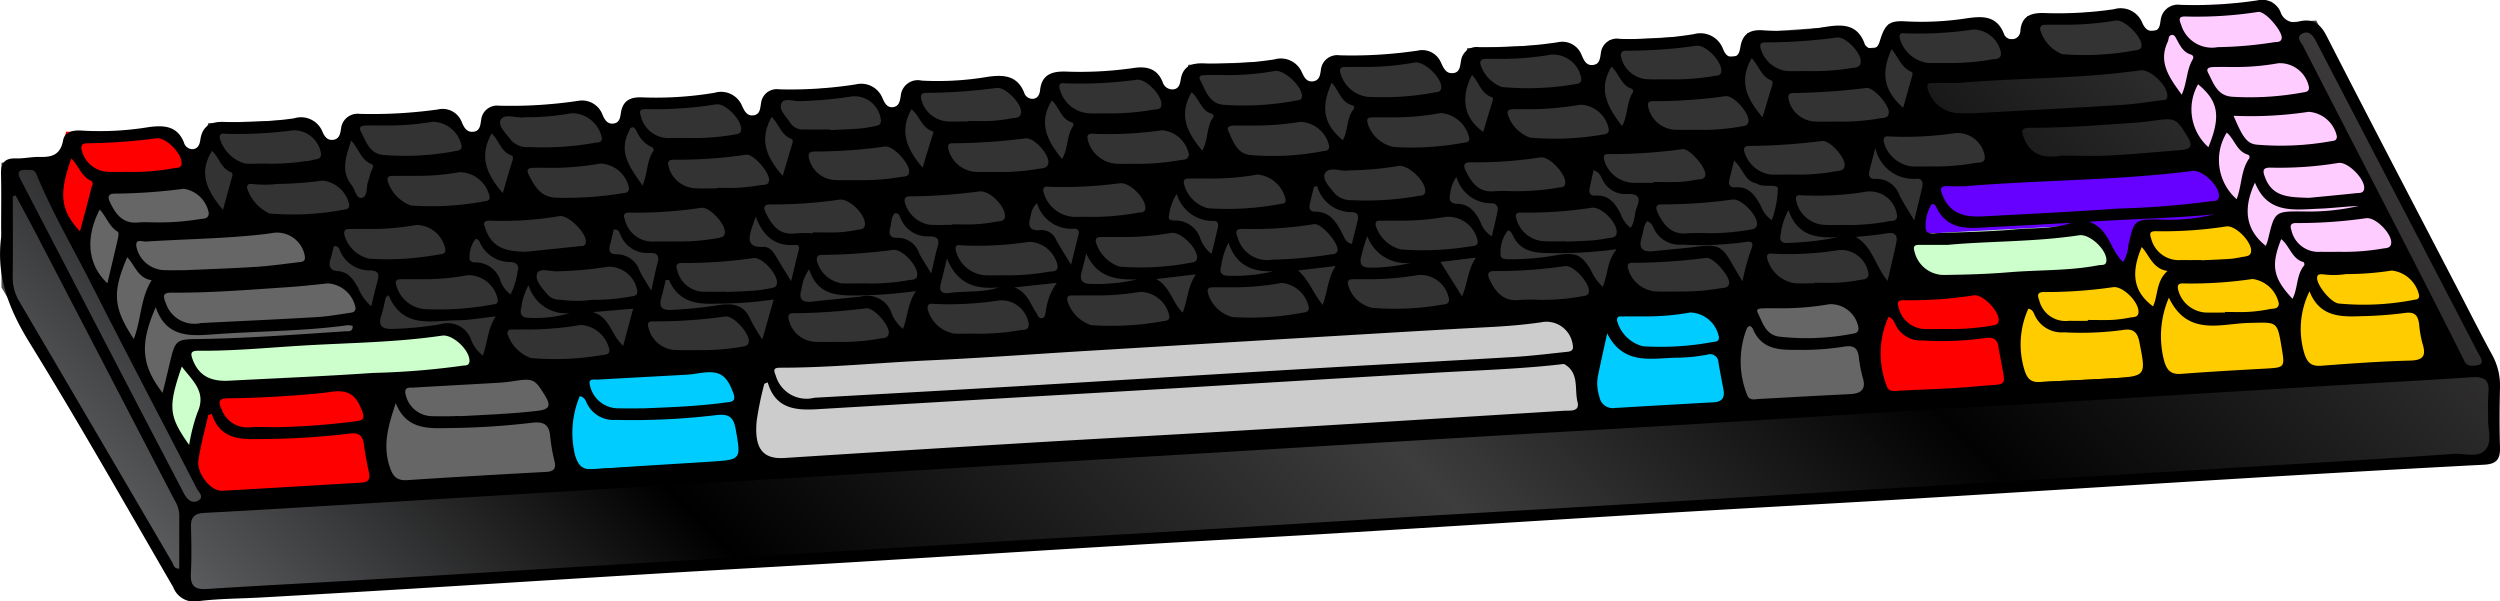 <svg xmlns="http://www.w3.org/2000/svg" xmlns:xlink="http://www.w3.org/1999/xlink" viewBox="0 0 247 59.427"><defs><style>.a{fill:url(#a);}.b{fill:#ccc;}.c{fill:#666;}.d{fill:#fcf;}.e{fill:#333;}.f{fill:#0cf;}.g{fill:#60f;}.h{fill:#cfc;}.i{fill:red;}.j{fill:#fc0;}</style><linearGradient id="a" x1="190.255" y1="-36.562" x2="56.56" y2="97.134" gradientUnits="userSpaceOnUse"><stop offset="0" stop-color="#3d3b3c"/><stop offset="0.285" stop-color="#020202"/><stop offset="0.497" stop-color="#3d3d3d"/><stop offset="0.782"/><stop offset="1" stop-color="#5d5e60"/></linearGradient></defs><title>home_escritorio_teclado</title><polyline class="a" points="18.167 58.741 0.147 28.398 0.147 16.075 228.847 2.03 246.072 36.083 246.072 45.093"/><path class="b" d="M75.805,193.771l1.272-5.115s77.481-4.339,77.978-4.339a5.538,5.538,0,0,1,1.491.431l1.723,3.18,1.325,5.979-82.914,5.052" transform="translate(-2 -153.368)"/><polyline class="c" points="7.716 24.091 9.568 18.331 19.303 17.657 22.076 22.352 28.933 22.104 31.641 26.973 34.133 27.183 35.852 30.84 36.337 33.085 17.803 33.797 16.032 40.05"/><polygon class="d" points="226.462 30.949 213.079 6.071 214.139 0.705 224.474 0.108 237.923 25.682 227.787 26.278 226.462 30.949"/><polyline class="c" points="37.323 42.284 38.718 37.525 53.014 36.582 55.135 40.05 56.626 46.617 38.374 47.743"/><polyline class="c" points="171.122 34.579 172.434 29.408 182.471 29.11 184.469 32.736 186.148 38.799 172.061 39.644"/><polygon class="e" points="71.367 35.884 57.19 36.543 55.931 41.416 53.115 36.58 47.715 36.679 45.098 32.108 36.758 32.766 34.034 26.973 31.641 26.973 28.933 22.104 22.623 22.501 18.946 17.135 20.585 12.166 30.498 11.794 33.157 16.266 34.333 11.603 44.171 11.106 47.086 15.943 48.378 10.775 58.216 10.079 60.734 15.148 62.059 10.079 72.03 9.351 74.448 13.823 75.806 9.152 85.611 8.456 88.129 12.895 89.719 8.456 99.193 7.661 102.174 12.299 103.632 7.661 113.371 6.866 116.021 11.437 117.412 6.402 127.085 6.005 129.735 10.51 131.325 6.005 140.997 5.077 143.912 9.914 144.956 4.763 154.844 4.365 157.593 9.086 159.018 3.968 168.508 3.52 171.539 8.191 172.632 3.272 182.173 2.576 185.253 7.545 186.604 2.378 196.384 2.03 198.868 6.402 200.309 1.583 210.396 1.036 212.632 5.607 212.185 6.253 189.477 7.396 188.086 12.365 194.396 12.067 197.179 15.943 196.979 17.248 190.471 17.682 189.195 23.141 187.688 23.446 186.703 28.476 185.154 33.98 182.471 29.11 172.434 29.69 171.39 34.178 168.409 29.69 158.769 30.385 157.328 36.365 154.198 30.949 119.002 32.969 85.412 34.957 75.806 35.619 74.216 41.151 71.367 35.884"/><path class="f" d="M160.272,193.907l-1.466-4.124,1.739-6.186s8.944-.248,9.54-.323,2.907,3.95,2.907,3.95l1.068,5.963" transform="translate(-2 -153.368)"/><path class="f" d="M58.759,199.787l-1.259-4.604,1.491-5.267s8.58-.166,9.772-.265,4.604-.398,4.604-.398l2.352,4.008.961,5.698" transform="translate(-2 -153.368)"/><path class="g" d="M191.195,176.267l1.424-5.532s18.683-.166,26.931-1.424l2.65,3.909.296,1.719-9.307.467-.994,5.399-3.279-5.234S197.821,176.963,191.195,176.267Z" transform="translate(-2 -153.368)"/><polyline class="h" points="18.946 45.325 20.718 37.839 34.531 37.507 36.725 41.416 37.049 43.219 38.771 37.342 47.715 37.011 45.198 32.307 17.803 33.797 17.24 34.725 15.948 40.422"/><polygon class="h" points="186.604 28.838 188.135 23.197 206.769 22.203 209.054 25.781 208.854 27.357 199.971 28.227 198.867 33.093 196.235 27.918 186.604 28.838"/><path class="i" d="M7.182,172.441l1.342-6.062s8.845.099,9.64-.298,2.783,3.528,2.783,3.528v1.242l-9.888.894L9.716,177.46" transform="translate(-2 -153.368)"/><path class="i" d="M188.148,192.168l-1.458-4.671,1.458-5.267s9.076-.464,9.772-.629,2.783,3.776,2.783,3.776l.928,6.095" transform="translate(-2 -153.368)"/><path class="i" d="M20.631,198.462l1.921-6.857s12.919-.398,13.648-.563,2.65,4.008,2.65,4.008l1.358,6.029-17.822,1.06" transform="translate(-2 -153.368)"/><path class="j" d="M200.636,186.139l1.391-4.737,9.938-.762,1.226-5.234,9.905-.497,2.418,3.876.364,1.259,2.021,3.379v1.027l.861-.696.795-3.942.497-.331s8.646-.298,9.143-.398,2.65,3.809,2.65,3.809l1.557,6.161L201.63,191.207Z" transform="translate(-2 -153.368)"/><path d="M2.12,175.982c0-1.792.048-3.585-.017-5.375-.04-1.106.324-1.624,1.481-1.588.781.024,1.569-.168,2.35-.146,1.221.035,2.044-.224,2.303-1.652.163-.901,1.136-1.018,1.943-.945a29.73,29.73,0,0,0,6.525-.352c1.483-.192,2.808-.138,3.47,1.528a.872.872,0,0,0,.891.651c.545-.062.672-.528.734-.959.2-1.377,1.089-1.766,2.334-1.731a38.353,38.353,0,0,0,6.928-.356,2.283,2.283,0,0,1,2.803,1.338c.184.436.479.88,1.077.785.613-.097.676-.64.752-1.099a1.648,1.648,0,0,1,1.862-1.462,47.128,47.128,0,0,0,7.71-.436,2.014,2.014,0,0,1,2.353,1.242c.2.468.443,1.007,1.103.965.726-.046.731-.693.817-1.17a1.575,1.575,0,0,1,1.756-1.41,45.035,45.035,0,0,0,7.837-.48,2.153,2.153,0,0,1,2.41,1.409c.197.432.443.896,1.045.838.647-.063.688-.628.759-1.076.19-1.215.967-1.555,2.059-1.514a35.191,35.191,0,0,0,7.181-.45,2.251,2.251,0,0,1,2.723,1.272c.209.449.448,1.029,1.11.957.703-.077.679-.713.773-1.207a1.561,1.561,0,0,1,1.783-1.366,41.807,41.807,0,0,0,7.573-.487,2.266,2.266,0,0,1,2.661,1.406c.19.427.444.925,1.04.84.605-.086.669-.656.745-1.109a1.69,1.69,0,0,1,2.068-1.511,29.601,29.601,0,0,0,6.526-.375c1.522-.216,2.898-.165,3.594,1.548a.856.856,0,0,0,.905.624c.48-.064.632-.468.674-.86.163-1.552,1.189-1.861,2.506-1.831a36.832,36.832,0,0,0,6.666-.342c1.253-.201,2.358-.025,2.925,1.348a1.008,1.008,0,0,0,1.104.749c.55-.088.626-.574.698-.995.215-1.258,1.055-1.597,2.184-1.573a36.249,36.249,0,0,0,7.056-.385,2.264,2.264,0,0,1,2.725,1.27c.216.456.461,1.005,1.141.888.611-.105.663-.638.734-1.107a1.625,1.625,0,0,1,1.856-1.459,44.258,44.258,0,0,0,7.708-.463,2.004,2.004,0,0,1,2.288,1.145c.237.488.46,1.133,1.169,1.084.78-.054.724-.784.842-1.299a1.547,1.547,0,0,1,1.731-1.273,45.143,45.143,0,0,0,7.837-.488,2.039,2.039,0,0,1,2.338,1.279c.206.457.414,1.03,1.086.978.719-.056.726-.704.811-1.181a1.589,1.589,0,0,1,1.875-1.405,37.529,37.529,0,0,0,7.311-.468,2.387,2.387,0,0,1,2.884,1.471c.167.394.405.822.943.782.638-.047.704-.586.785-1.051.228-1.309,1.05-1.684,2.273-1.577a25.422,25.422,0,0,0,6.135-.345c1.607-.25,3.068-.299,3.811,1.551a.797.797,0,0,0,.913.59c.457-.098.555-.504.675-.883.493-1.564.939-1.894,2.504-1.8a29.161,29.161,0,0,0,6.002-.297c1.545-.228,2.997-.304,3.708,1.519a.824.824,0,0,0,.957.527.846.846,0,0,0,.675-.863c.142-1.452,1.108-1.738,2.315-1.71a37.9,37.9,0,0,0,6.927-.376,2.302,2.302,0,0,1,2.8,1.347c.194.437.494.861,1.079.808.664-.06.656-.646.737-1.085a1.715,1.715,0,0,1,1.969-1.502,41.856,41.856,0,0,0,7.577-.44,1.96,1.96,0,0,1,2.289,1.128,1.449,1.449,0,0,0,1.877.948c1.285-.31,2.048.202,2.672,1.422,4.279,8.363,8.637,16.687,12.969,25.023,1.128,2.171,2.229,4.358,3.399,6.506a6.268,6.268,0,0,1,.772,3.261c-.049,1.966-.057,3.934.002,5.899.035,1.153-.365,1.624-1.562,1.686q-12.037.631-24.069,1.364c-10.811.651-21.618,1.348-32.429,1.999-8.108.488-16.22.917-24.329,1.405-10.854.653-21.706,1.348-32.56,2.004-6.583.398-13.169.739-19.751,1.135-9.459.569-18.916,1.173-28.375,1.745-6.452.39-12.906.738-19.358,1.127-8.064.486-16.127 1-24.191,1.49q-7.258.441-14.519.847c-2.093.12-4.201.108-6.276.368a2.189,2.189,0,0,1-2.462-1.372c-4.693-8.088-9.304-16.229-14.212-24.185-2.033-3.296-3.305-6.57-2.788-10.441A6.061,6.061,0,0,0,2.12,175.982Zm245.718,18.654a23.907,23.907,0,0,1,.015-2.429c.144-1.312-.425-1.653-1.661-1.569-4.837.327-9.678.575-14.517.868q-12.227.74-24.453,1.496c-4.926.297-9.855.558-14.781.855-8.195.494-16.389,1.012-24.584,1.505-6.408.385-12.819.738-19.227,1.12q-12.62.751-25.239,1.523-9.286.557-18.572,1.1-12.554.754-25.108,1.52c-6.234.374-12.469.731-18.703,1.105q-12.555.753-25.109,1.519c-4.577.275-9.154.555-13.734.796-.943.05-1.322.428-1.296,1.371.042,1.528.07,3.062-.01,4.588-.063,1.195.331,1.637,1.566,1.557,5.142-.334,10.29-.587,15.434-.894,8.239-.492,16.477-1.008,24.715-1.504,4.883-.294,9.767-.56,14.649-.855q12.227-.739,24.453-1.497c4.926-.297,9.854-.558,14.78-.855,8.195-.494,16.389-1.012,24.584-1.504,6.408-.385,12.818-.738,19.227-1.119q12.62-.751,25.239-1.523,9.286-.557,18.572-1.1,12.554-.754,25.108-1.522c5.056-.31,10.113-.607,15.165-.973,1.105-.08,2.518.447,3.247-.455C248.283,196.909,247.73,195.557,247.838,194.636Zm-169.99-3.493-.332.143a32.099,32.099,0,0,0-.759,3.688c-.25,2.732.631,3.78,2.748,3.643q12.026-.775,24.055-1.496c6.538-.393,13.079-.736,19.618-1.129q16.671-1.001,33.34-2.041c.608-.038,1.593.14,1.339-.881-.313-1.258.195-2.842-1.268-3.705-.096-.057-.259-.015-.388 0-4.125.47-8.274.588-12.415.83q-12.619.736-25.237,1.505-7.519.446-15.04.874-10.396.61-20.792,1.224C80.599,193.921,78.607,193.76,77.848,191.143Zm4.608,1.524c7.009-.396,13.592-.754,20.174-1.144,9.675-.573,19.348-1.178,29.024-1.75,6.625-.392,13.252-.737,19.877-1.133,1.698-.102,3.39-.308,5.083-.488.414-.044.93-.025.767-.74a2.615,2.615,0,0,0-3.129-2.2c-1.729.254-3.467.387-5.213.478-4.796.25-9.59.542-14.385.827q-12.551.748-25.102,1.508c-5.229.316-10.455.703-15.688.944-4.926.226-9.838.731-14.774.728-.744-0-.642.272-.441.793A3.157,3.157,0,0,0,82.455,192.667ZM3.538,172.668l-.272.108c0,2.66.02,5.32-.011,7.98a4.614,4.614,0,0,0,.697,2.472Q11.483,196.045,18.988,208.877c.152.26.177.698.722.669,0-1.806,0-3.592,0-5.379a2.94,2.94,0,0,0-.449-1.353Q12.408,189.625,5.553,176.435C4.896,175.172,4.211,173.924,3.538,172.668Zm19.389,21.588-.352.12c-.331,1.476-.741,2.939-.97,4.431-.204,1.325,1.208,3.106,2.34,3.045,4.574-.245,9.146-.535,13.72-.796.673-.038.944-.297.791-.996-.205-.937-.387-1.883-.515-2.833-.121-.897-.57-1.143-1.437-1.016a75.048,75.048,0,0,1-8.881.535C25.616,196.8,23.706,196.703,22.928,194.257ZM41.101,193.195c-.711,2.141-1.314,4.092-.615,6.244.332,1.024.716,1.435,1.793,1.364,4.565-.304,9.133-.563,13.701-.812.782-.043.971-.359.8-1.085a16.822,16.822,0,0,1-.423-2.446c-.101-1.231-.748-1.464-1.857-1.316a75.476,75.476,0,0,1-8.085.514C44.268,195.713,42.128,195.802,41.101,193.195Zm155.032-21.427c-.524,0-1.05.022-1.573-.005-.803-.042-.962.124-.61.959.812,1.924,2.372,2.111,4.107,2.016,4.404-.241,8.811-.444,13.209-.763a87.206,87.206,0,0,0,9.137-.719c.315-.056.749.055.823-.45.144-.975-1.588-2.682-2.618-2.55C211.147,171.216,203.617,171.137,196.133,171.768ZM24.752,190.975c4.71-.247,9.424-.437,14.128-.764a76.217,76.217,0,0,0,8.744-.703c.313-.058.755.05.761-.495.012-1.07-1.665-2.639-2.706-2.485-4.547.675-9.139.706-13.714.979-3.443.205-6.881.545-10.336.515-.788-.007-.842.231-.565.938C21.745,190.704,23.107,191.082,24.752,190.975Zm34.528,1.533a9.375,9.375,0,0,0-.472,5.808c.327,1.085.755,1.5,1.887,1.414,3.822-.288,7.651-.501,11.476-.748,3.101-.201,3.042-.195,2.513-3.224-.219-1.252-.741-1.517-1.942-1.374a69.432,69.432,0,0,1-9.916.469,2.909,2.909,0,0,1-2.864-1.684C59.844,192.908,59.733,192.593,59.28,192.508Zm136.168-30.943c-.828,0-1.657-.007-2.485.003-.306.004-.624-.017-.529.492a3.301,3.301,0,0,0,2.844,2.478c.696.03,1.397.035,2.092-.003,4.743-.254,9.487-.505,14.227-.797,1.302-.08,2.597-.291,3.893-.458.273-.035.644.04.647-.445.007-1.038-1.691-2.664-2.698-2.519C207.472,161.172,201.439,161.04,195.448,161.565Zm-34.658,24.736c-.314,1.44-.647,2.877-.934,4.323A4.22,4.22,0,0,0,160.02,192.565a1.334,1.334,0,0,0,1.524,1.113c3.266-.199,6.533-.38,9.8-.566.789-.045,1.079-.464.937-1.222-.169-.901-.343-1.801-.498-2.704a.823.823,0,0,0-1.095-.78,16.876,16.876,0,0,1-2.729.298C165.383,188.69,162.452,189.62,160.79,186.301Zm27.8-1.636a8.824,8.824,0,0,0-.185,6.826c.186.564.588.519,1.049.492,2.659-.156,5.328-.198,7.976-.457,3.075-.301,2.738.275,2.219-2.786-.058-.344-.153-.684-.189-1.03-.089-.859-.571-1.069-1.363-.939a30.436,30.436,0,0,1-6.14.237,2.792,2.792,0,0,1-2.677-1.545C189.135,185.169,189.016,184.809,188.59,184.665Zm41.592-2.517a8.406,8.406,0,0,0-.54,6.055c.292.964.668,1.378,1.703,1.3,2.916-.22,5.835-.434,8.757-.508,1.309-.033,1.62-.459,1.25-1.65a11.109,11.109,0,0,1-.342-1.932c-.109-.876-.419-1.279-1.442-1.119a38.797,38.797,0,0,1-4.305.313C233.185,184.696,231.151,184.642,230.182,182.148Zm-27.783,1.718a8.606,8.606,0,0,0-.38,6.068c.27.869.655,1.233,1.553,1.179,2.393-.144,4.791-.209,7.183-.372,3.319-.227,3.268-.243,2.617-3.575-.215-1.098-.713-1.363-1.708-1.183a31.029,31.029,0,0,1-5.743.217,2.917,2.917,0,0,1-2.877-1.665C202.92,184.281,202.844,183.942,202.399,183.867Zm13.887-1.091a9.661,9.661,0,0,0-.479,6.213c.273.964.667,1.397,1.704,1.318,2.739-.21,5.483-.364,8.226-.516,2.017-.112,2.018-.094,1.691-2.068-.447-2.702-.444-2.501-3.197-2.45C221.437,185.324,218.138,186.668,216.286,182.776Zm-40.672,10.021c3.045-.164,6.088-.341,9.134-.485,1.174-.055,1.666-.492,1.268-1.719a13.58,13.58,0,0,1-.379-2.054c-.128-.8-.517-1.058-1.362-.935a26.071,26.071,0,0,1-4.162.337c-1.878-.029-3.943.224-4.923-2.061-.143-.334-.455-.445-.639.028a8.971,8.971,0,0,0,.073,6.498C174.789,192.86,175.212,192.866,175.614,192.797Zm18.815-15.236c-1.137,0-1.966 0-2.795,0-.43-0-.649.106-.489.625a2.986,2.986,0,0,0,3.068,2.346c2.091-.029,4.187-.087,6.27-.263,2.952-.249,5.933-.126,8.858-.696.295-.058.758.087.774-.473.03-1.067-1.648-2.645-2.694-2.487C203.012,177.28,198.55,177.177,194.429,177.561ZM21.858,185.285c4.021-.202,7.722-.368,11.42-.585,1.084-.063,2.161-.26,3.239-.414.288-.041.616-.064.611-.515a2.991,2.991,0,0,0-2.734-2.405c-1.386.147-2.773.296-4.163.389-3.74.249-7.477.557-11.23.527-.822-.006-.97.219-.631,1.003A2.972,2.972,0,0,0,21.858,185.285ZM4.778,170.155c-1.369-.096-.922.603-.577,1.267q5.617,10.808,11.232,21.618c1.571,3.021,3.155,6.036,4.727,9.056.317.609.811,1.087,1.448.715.592-.345-.003-.859-.191-1.224-3.433-6.678-6.934-13.322-10.326-20.022-1.851-3.656-3.932-7.2-5.496-10.999C5.404,170.102,5.097,170.174,4.778,170.155Zm241.54,19.341c1.43.005.765-.776.472-1.342q-4.644-8.961-9.314-17.908-3.328-6.395-6.65-12.793c-.311-.6-.737-1.134-1.414-.74-.597.349-.04.869.154,1.246,3.043,5.939,6.113,11.865,9.163,17.8,2.254,4.386,4.502,8.776,6.707,13.187A.794.794,0,0,0,246.318,189.496Zm-40.695-20.75c1.611,0,3.226.068,4.832-.016,2.351-.123,4.696-.352,7.043-.539.956-.076,1.19-.403.633-1.313-1.1-1.799-1.211-1.898-3.356-1.59-.561.08-1.124.15-1.689.191-3.481.252-6.962.512-10.453.515-.914.001-.988.236-.638,1.076C202.704,168.768,204.055,169.028,205.623,168.746ZM20.255,180.064c2.353-.106,4.708-.181,7.058-.331,1.39-.089,2.774-.289,4.159-.455.329-.039.72-.02.648-.582a2.787,2.787,0,0,0-3.033-2.332c-.344.055-.69.106-1.036.145-3.86.442-7.746.473-11.618.724-.366.024-1.117-.348-.947.549a2.899,2.899,0,0,0,2.806,2.277C18.945,180.079,19.6,180.062,20.255,180.064ZM65.626,193.713c2.537-.109,5.287-.196,8.017-.57.502-.069,1.137-.018.82-.9-.675-1.877-1.388-2.318-3.355-2.01-.431.067-.864.132-1.299.157-2.919.165-5.84.315-8.759.483-.38.022-.994-.175-.746.637a2.859,2.859,0,0,0,2.884,2.2C63.929,193.731,64.672,193.713,65.626,193.713ZM29.27,195.574a71.356,71.356,0,0,0,7.835-.581c.486-.069,1.002-.074.729-.855-.639-1.83-1.434-2.332-3.336-2.028-.345.055-.692.092-1.04.125-2.957.282-5.921.45-8.89.484-.885.01-1.085.256-.666,1.086a2.664,2.664,0,0,0,2.75,1.781C27.518,195.521,28.396,195.574,29.27,195.574Zm17.677-1.084v-.021c.305,0,.61.015.914-.002,2.433-.135,4.867-.225,7.29-.516,1.143-.138,1.302-.514.701-1.489-1.019-1.652-1.135-1.748-3.162-1.433-.472.073-.949.126-1.426.154-2.78.162-5.56.309-8.34.475-.437.026-1.069-.128-.838.724a2.701,2.701,0,0,0,2.64,2.104C45.466,194.511,46.207,194.49,46.947,194.49Zm63.736-11.934c-1.132,0-1.917-.006-2.702.003-.315.004-.618.004-.526.502a3.665,3.665,0,0,0,2.318,2.425,28.17,28.17,0,0,0,7.164-.391c.278-.049.625-.032.593-.51a2.975,2.975,0,0,0-2.894-2.375A26.848,26.848,0,0,1,110.683,182.556Zm11.45-11.549c-1.057,0-1.798-.008-2.539.004-.342.005-.731-.049-.613.543a3.349,3.349,0,0,0,2.338,2.389,28.363,28.363,0,0,0,7.157-.419c.233-.041.538.012.552-.392a3.15,3.15,0,0,0-2.789-2.52A25.581,25.581,0,0,1,122.133,171.007Zm-78.741-.262c-1.037,0-1.779-.007-2.52.004-.298.004-.635-.035-.58.466a3.801,3.801,0,0,0,2.29,2.454,28.196,28.196,0,0,0,7.293-.417c.249-.043.518-.048.502-.444a3.075,3.075,0,0,0-2.982-2.428A24.004,24.004,0,0,1,43.392,170.744ZM223.165,159.987c-1.039,0-1.737-.01-2.434.004-.356.007-.834.057-.571.565.528,1.021.901,2.259,2.349,2.369a28.888,28.888,0,0,0,7.027-.426c.297-.05.615-.061.589-.519a2.934,2.934,0,0,0-3.008-2.368A23.612,23.612,0,0,1,223.165,159.987Zm-99.402.796c-1.107,0-1.848-.009-2.589.004-.338.006-.868.001-.582.526.543.999.858,2.303,2.312,2.411a27.91,27.91,0,0,0,7.157-.422c.239-.044.537-.01.571-.39.084-.94-1.71-2.675-2.683-2.533A25.681,25.681,0,0,1,123.763,160.783Zm.477,20.969c-.98,0-1.677-.006-2.373.003-.316.004-.609.016-.539.502a3.414,3.414,0,0,0,2.452,2.438,28.046,28.046,0,0,0,6.887-.424c.29-.05.624-.054.652-.486a3.027,3.027,0,0,0-2.69-2.465A26.442,26.442,0,0,1,124.24,181.752Zm96.865-23.725a39.103,39.103,0,0,0,5.548-.482c.279-.047.656.038.771-.349.188-.635-1.599-2.757-2.313-2.651a39.487,39.487,0,0,1-7.161.454c-.647-.022-.705.207-.461.791A3.174,3.174,0,0,0,221.104,158.027Zm-14.595-2.216c-.783,0-1.567-.007-2.35.003-.312.004-.619.024-.593.485a3.762,3.762,0,0,0,2.159,2.418,27.258,27.258,0,0,0,7.275-.382c.244-.043.532-.052.58-.404.116-.848-1.642-2.646-2.526-2.539A30.444,30.444,0,0,1,206.51,155.811Zm-41.914,28.819c-.836,0-1.533-.011-2.229.005-.273.006-.65-.105-.597.424a3.547,3.547,0,0,0,2.54,2.518,27.822,27.822,0,0,0,6.889-.416c.274-.047.633.01.634-.469a2.988,2.988,0,0,0-2.829-2.451A24.823,24.823,0,0,1,164.596,184.631ZM43.997,180.956c-.916,0-1.614-.003-2.311.001-.382.002-.702.024-.54.585a3.197,3.197,0,0,0,2.811,2.369,29.306,29.306,0,0,0,6.636-.442c.292-.045.622-.016.586-.497a2.967,2.967,0,0,0-2.98-2.414A24.038,24.038,0,0,1,43.997,180.956Zm69.185-4.169c-.784,0-1.568-.008-2.351.004-.301.005-.629-.016-.561.482a3.696,3.696,0,0,0,2.307,2.434,26.153,26.153,0,0,0,7.019-.376c.279-.051.628-.043.673-.475.096-.922-1.594-2.616-2.541-2.48A27.044,27.044,0,0,1,113.182,176.787Zm-74.089-.799c-1.051,0-1.747-.011-2.443.005-.345.008-.722-.014-.631.556a3.301,3.301,0,0,0,2.483,2.383,28.192,28.192,0,0,0,6.885-.426c.278-.048.633-.011.619-.484a2.95,2.95,0,0,0-2.852-2.429A25.533,25.533,0,0,1,39.093,175.988Zm88.629,3.033a42.114,42.114,0,0,0,5.657-.502c.285-.049.653.006.766-.37.199-.659-1.58-2.755-2.319-2.634a37.435,37.435,0,0,1-7.032.467c-.732-.019-.749.283-.499.897A3.035,3.035,0,0,0,127.722,179.021ZM40.661,165.764c-1.058,0-1.755-.009-2.451.004-.355.007-.837.056-.572.561.513.976.847,2.213,2.214,2.347a26.409,26.409,0,0,0,7.149-.385c.285-.05.62-.057.605-.514a2.963,2.963,0,0,0-2.885-2.376A25.671,25.671,0,0,1,40.661,165.764Zm85.524.007c-.74,0-1.48-.009-2.219.004-.353.006-.839.048-.603.551.471,1.008.85,2.235,2.189,2.363a26.381,26.381,0,0,0,7.145-.385c.268-.048.635-.009.629-.484a3.041,3.041,0,0,0-2.852-2.416A26.754,26.754,0,0,1,126.185,165.771Zm11.218-5.79c-1.023,0-1.72-.008-2.416.003-.366.006-.706.017-.562.584a3.212,3.212,0,0,0,2.664,2.364,27.683,27.683,0,0,0,6.625-.426c.282-.047.631-.012.678-.451.102-.969-1.647-2.661-2.643-2.511A26.939,26.939,0,0,1,137.404,159.98Zm2.531,4.982c-.944,0-1.641-.006-2.338.002-.331.004-.599.041-.489.524a3.368,3.368,0,0,0,2.638,2.405,28.198,28.198,0,0,0,6.89-.428c.248-.038.522-.029.537-.416a3.157,3.157,0,0,0-2.81-2.516A25.985,25.985,0,0,1,139.935,164.963Zm-4.668,5.236c-.739.169-1.921-.442-2.346.274-.355.599.508,1.467,1.027,2.087a2.288,2.288,0,0,0,1.688.587,29.146,29.146,0,0,0,6.495-.421c.281-.042.634-.002.679-.445.098-.969-1.646-2.657-2.642-2.519A30.587,30.587,0,0,1,135.267,170.199Zm-81.392-5.252c-.788.159-1.983-.426-2.398.245-.35.567.575,1.43,1.058,2.081A2.23,2.23,0,0,0,54.335,167.9a29.341,29.341,0,0,0,6.508-.433c.284-.041.636.001.62-.474a3.041,3.041,0,0,0-2.979-2.442A24.279,24.279,0,0,1,53.876,164.946ZM233.804,180.446a8.061,8.061,0,0,1-2.268.027c-.292-.015-.639-.067-.603.434.051.726,1.377,2.37,2.136,2.449a26.006,26.006,0,0,0,7.414-.36c.234-.043.529-.026.529-.426a3.127,3.127,0,0,0-2.706-2.474A28.041,28.041,0,0,1,233.804,180.446ZM57.153,169.945c-1.071,0-1.767-.005-2.462.002-.416.004-.729.138-.48.625.578,1.132,1.137,2.253,2.687,2.328a34.452,34.452,0,0,0,6.623-.441c.296-.043.617-.052.623-.497a2.99,2.99,0,0,0-2.824-2.433A28.855,28.855,0,0,1,57.153,169.945Zm54.209-5.378a23.582,23.582,0,0,0,4.559-.36c.325-.043.86.03.827-.593-.05-.936-1.508-2.441-2.398-2.372a41.763,41.763,0,0,1-7.168.355c-.32-.03-.61-.001-.493.504a3.191,3.191,0,0,0,2.974,2.467C110.228,164.587,110.795,164.57,111.361,164.567Zm-83.256,4.964a22.176,22.176,0,0,0,4.091-.244,2.628,2.628,0,0,0,.644-.094c.36-.135.953-.004.864-.71a2.723,2.723,0,0,0-2.719-2.245,40.801,40.801,0,0,1-6.639.349c-.272-.017-.652-.117-.639.397a3.602,3.602,0,0,0,2.492,2.538C26.893,169.57,27.593,169.53,28.106,169.53Zm25.843,8.711c1.732-.179,3.465-.351,5.196-.541.277-.03.654.055.736-.368.164-.844-1.699-2.758-2.606-2.611a33.828,33.828,0,0,1-6.771.452c-.892-.036-.723.301-.49.928C50.72,178.003,52.251,178.21,53.948,178.242ZM29.433,171.539a10.536,10.536,0,0,1-2.364.02c-.261-.001-.663-.154-.663.369a4.143,4.143,0,0,0,2.215,2.529,26.622,26.622,0,0,0,7.288-.364c.277-.051.624-.04.595-.515a3.032,3.032,0,0,0-2.66-2.367A34.659,34.659,0,0,1,29.433,171.539Zm79.889,3.251a24.818,24.818,0,0,0,5.114-.408c.29-.047.76.038.727-.527-.058-.997-1.547-2.475-2.516-2.385a41.776,41.776,0,0,1-7.035.351c-.315-.024-.615-.014-.521.492a3.313,3.313,0,0,0,2.835,2.474C108.491,174.812,109.059,174.789,109.322,174.789Zm28.315,6.164c-.653,0-1.306-.01-1.959.004-.334.007-.583.08-.488.545a3.173,3.173,0,0,0,2.392,2.281,27.214,27.214,0,0,0,7.014-.333c.311-.039.597-.082.565-.534a2.877,2.877,0,0,0-2.98-2.384A28.921,28.921,0,0,1,137.637,180.954Zm-36.519-.387a23.571,23.571,0,0,0,4.556-.359c.319-.042.869.04.817-.591a2.964,2.964,0,0,0-2.806-2.357,33.408,33.408,0,0,1-6.639.35c-.324-.035-.748-.117-.613.508a3.232,3.232,0,0,0,2.855,2.445C99.898,180.589,100.509,180.567,101.118,180.566Zm91.546-10.754a23.216,23.216,0,0,0,4.55-.353c.349-.046.974.048.875-.672a2.721,2.721,0,0,0-2.833-2.277,34.274,34.274,0,0,1-6.5.344c-.333-.032-.733-.07-.638.522a3.268,3.268,0,0,0,2.72,2.429C191.445,169.835,192.056,169.811,192.664,169.813Zm-78.614-.26a23.693,23.693,0,0,0,4.551-.364c.335-.046.85-.002.854-.59a2.96,2.96,0,0,0-2.652-2.363,37.188,37.188,0,0,1-6.764.354c-.364-.036-.708-.004-.57.567a3.128,3.128,0,0,0,2.884,2.394C112.918,169.57,113.485,169.554,114.05,169.552Zm64.143,14.275c-.653,0-1.305-.01-1.958.004-.286.006-.794.008-.582.421.48.934.755,2.132,2.034,2.362a23.962,23.962,0,0,0,7.394-.284c.329-.043.566-.165.536-.581a2.791,2.791,0,0,0-2.881-2.327A27.291,27.291,0,0,1,178.194,183.828Zm-123.606,2.096c-.652,0-1.304-.005-1.956.003-.265.003-.52.019-.491.415a3.772,3.772,0,0,0,2.309,2.399,27.651,27.651,0,0,0,7.135-.307c.291-.04.628-.027.629-.48a3.093,3.093,0,0,0-2.831-2.479A32.511,32.511,0,0,1,54.588,185.923Zm43.483.406a23.167,23.167,0,0,0,4.684-.337c.353-.047.966.05.878-.67a2.756,2.756,0,0,0-2.824-2.287,32.557,32.557,0,0,1-6.499.36c-.343-.038-.734-.059-.652.516a3.287,3.287,0,0,0,2.589,2.41C96.897,186.361,97.552,186.329,98.071,186.329Zm42.368-11.158c-.654,0-1.307-.01-1.961.005-.283.007-.644-.07-.558.458a3.477,3.477,0,0,0,2.478,2.375,28.802,28.802,0,0,0,7.023-.327c.294-.039.62-.025.572-.506a2.974,2.974,0,0,0-3.132-2.386A26.234,26.234,0,0,1,140.439,175.171Zm12.929-11.013c-.609,0-1.218-.009-1.827.004-.3.006-.629-.018-.581.471a3.585,3.585,0,0,0,2.205,2.33,27.588,27.588,0,0,0,7.141-.293c.301-.042.623-.062.651-.485a2.961,2.961,0,0,0-2.789-2.474A31.299,31.299,0,0,1,153.368,164.158Zm76.745,8.756c1.301-.126,2.992-.283,4.681-.461.318-.034.748.04.79-.478.076-.93-1.618-2.654-2.553-2.509a35.834,35.834,0,0,1-6.641.464c-.909-.029-.845.344-.567,1.047C226.556,172.835,228.134,172.851,230.113,172.914ZM60.464,182.996a20.522,20.522,0,0,0,3.786-.321c.33-.066.732-.026.721-.547a2.874,2.874,0,0,0-2.837-2.416,37.548,37.548,0,0,1-5.191.463c-.655.008-1.703-.388-1.886.27-.201.725.595,1.468,1.111,2.105a1.658,1.658,0,0,0,1.198.431A11.618,11.618,0,0,0,60.464,182.996Zm120.811-1.639,0-.055c.785,0,1.572.033,2.354-.01a16.826,16.826,0,0,0,2.077-.256c.391-.071.951-.028.895-.694a2.771,2.771,0,0,0-2.822-2.281,31.586,31.586,0,0,1-6.646.373c-.319-.035-.623-.047-.536.462a3.339,3.339,0,0,0,2.715,2.455C179.964,181.384,180.62,181.357,181.275,181.357Zm2.766-5.768a21.034,21.034,0,0,0,4.549-.358c.35-.056.969.035.819-.706a2.7,2.7,0,0,0-3.003-2.222,30.494,30.494,0,0,1-6.37.362c-.388-.039-.696-.017-.568.551a3.001,3.001,0,0,0,2.877,2.372C182.909,175.609,183.476,175.592,184.04,175.589Zm10.314-16a23.203,23.203,0,0,0,4.422-.346c.368-.048.963.017.918-.662a2.835,2.835,0,0,0-2.698-2.3,36.928,36.928,0,0,1-6.764.379c-.319-.029-.622-.037-.543.465a3.353,3.353,0,0,0,2.706,2.456C193.048,159.612,193.702,159.586,194.354,159.589ZM87.372,181.363a20.795,20.795,0,0,0,4.436-.32c.35-.052.847-.004.819-.609-.043-.934-1.505-2.462-2.384-2.381a56.15,56.15,0,0,1-6.915.496c-.352-.011-.713.034-.615.587a3.005,3.005,0,0,0,2.435,2.222C85.888,181.397,86.632,181.365,87.372,181.363Zm135.305-16.556c.9,2.138,1.343,2.77,2.309,2.854a28.043,28.043,0,0,0,7.295-.338c.26-.046.636-.023.597-.513a3.074,3.074,0,0,0-2.78-2.394A38.406,38.406,0,0,1,222.677,164.807Zm-39.247.573a21.84,21.84,0,0,0,4.305-.321c.356-.054.848.005.88-.565.043-.749-1.471-2.49-2.203-2.436a66.498,66.498,0,0,1-7.177.501c-.41-.014-.648.15-.518.654a2.809,2.809,0,0,0,2.749,2.167C182.121,165.4,182.777,165.382,183.43,165.38Zm-32.629-6.199c-.655,0-1.31-.009-1.965.004-.311.006-.622.029-.581.497a3.505,3.505,0,0,0,2.113,2.282,27.796,27.796,0,0,0,7.3-.288c.313-.047.596-.106.561-.551a2.824,2.824,0,0,0-3-2.357A28.91,28.91,0,0,1,150.802,159.18ZM72.892,171.978l-0-.051c.698,0,1.398.034,2.093-.009.738-.047,1.474-.157,2.207-.261.321-.045.748.036.793-.478.067-.75-1.529-2.617-2.258-2.529a46.844,46.844,0,0,1-7.171.499c-.42-.014-.643.147-.502.65a2.849,2.849,0,0,0,2.616,2.171C71.409,172.013,72.152,171.978,72.892,171.978Zm148.934,12.269 0-.057c.785,0,1.572.035,2.355-.01a15.07,15.07,0,0,0,2.075-.274c.339-.068.864.033.892-.546a3.072,3.072,0,0,0-2.599-2.427,41.629,41.629,0,0,1-6.781.441c-.393-.025-.693.042-.578.584a2.994,2.994,0,0,0,2.671,2.285C220.516,184.268,221.172,184.247,221.827,184.247ZM180.534,160.386a23.03,23.03,0,0,0,4.438-.302c.379-.047.828-.056.87-.597.067-.865-1.448-2.497-2.327-2.414a54.619,54.619,0,0,1-7.047.486c-.305-.01-.62-.002-.541.495a3.094,3.094,0,0,0,2.513,2.323C179.136,160.419,179.837,160.386,180.534,160.386Zm-13.647.818a22.968,22.968,0,0,0,4.443-.325c.325-.053.743-.006.741-.531-.005-.966-1.538-2.568-2.46-2.463a47.243,47.243,0,0,1-6.786.491c-.413-.012-.802.036-.65.663a2.819,2.819,0,0,0,2.623,2.158C165.539,161.23,166.282,161.204,166.886,161.204Zm.706,20.965a22.88,22.88,0,0,0,4.415-.326c.322-.048.748-.004.833-.462.124-.669-1.529-2.595-2.249-2.537a57.5,57.5,0,0,1-7.274.49c-.326-.015-.59.046-.476.53a3.071,3.071,0,0,0,2.796,2.301C166.289,182.19,166.941,182.17,167.592,182.17Zm-15.862-9.914a23.315,23.315,0,0,0,4.166-.338c.324-.061.744.01.756-.513.02-.897-1.586-2.604-2.442-2.488a41.343,41.343,0,0,1-6.903.488c-.599-.019-.792.244-.506.818.59,1.184,1.274,2.192,2.841,2.044C150.332,172.201,151.034,172.256,151.73,172.256Zm13.646-.826V171.351c.87,0,1.742.028,2.611-.01a14.21,14.21,0,0,0,1.681-.229c.323-.053.749.026.821-.459.103-.694-1.53-2.617-2.246-2.549a52.102,52.102,0,0,1-7.287.489c-.328-.015-.591.042-.475.529a3.078,3.078,0,0,0,2.805,2.303C163.982,171.452,164.68,171.43,165.376,171.43Zm-78.567-.261a21.931,21.931,0,0,0,4.175-.317c.323-.054.752.03.837-.447.14-.782-1.527-2.648-2.364-2.56a50.811,50.811,0,0,1-6.917.495c-.437-.014-.773.092-.605.698A2.767,2.767,0,0,0,84.583,171.161C85.325,171.19,86.068,171.166,86.81,171.169Zm146.296,7.078a22.47,22.47,0,0,0,4.284-.317c.368-.06.838-.018.863-.579.04-.92-1.533-2.527-2.461-2.426a47.465,47.465,0,0,1-6.881.482c-.494-.018-.719.149-.519.715a2.731,2.731,0,0,0,2.89,2.124C231.889,178.262,232.498,178.249,233.106,178.247Zm-62.421-1.84a22.425,22.425,0,0,0,4.091-.325c.34-.052.739-.062.812-.51.137-.839-1.494-2.585-2.407-2.492a49.372,49.372,0,0,1-6.917.482c-.629-.024-.752.254-.481.819.607,1.263,1.382,2.222,2.985,2.037A18.469,18.469,0,0,1,170.684,176.407Zm-88.376.008v-.086c.873,0,1.748.028,2.62-.01a13.534,13.534,0,0,0,1.687-.23c.367-.063.843-.02.842-.599-.001-.979-1.537-2.507-2.504-2.399a45.92,45.92,0,0,1-6.789.478c-.594-.022-.81.204-.519.799.608,1.241,1.328,2.27,2.96,2.059A13.402,13.402,0,0,1,82.309,176.415Zm-8.545,5.777.001.029c.955-.046,1.912-.075,2.865-.144a14.091,14.091,0,0,0,1.417-.217c.337-.059.715-.072.72-.571.01-.901-1.463-2.522-2.32-2.424a47.107,47.107,0,0,1-7.014.488c-.474-.016-.735.125-.523.71a2.756,2.756,0,0,0,2.898,2.127C72.459,182.206,73.112,182.191,73.764,182.191ZM169.678,166.195a21.782,21.782,0,0,0,4.284-.321c.334-.065.728-.046.791-.515.105-.79-1.446-2.58-2.255-2.491a49.936,49.936,0,0,1-7.145.493c-.419-.014-.642.135-.49.643a2.843,2.843,0,0,0,2.859,2.188C168.373,166.211,169.026,166.195,169.678,166.195Zm38.603,18.87,0-.085c.83,0,1.661.029,2.489-.01a13.98,13.98,0,0,0,1.687-.228c.364-.062.841-.002.828-.601-.021-.985-1.538-2.511-2.492-2.402a46.394,46.394,0,0,1-6.788.483c-.572-.018-.795.179-.533.801a2.684,2.684,0,0,0,2.974,2.039C207.058,185.077,207.67,185.066,208.281,185.066ZM84.041,166.164l.001.057c.955-.047,1.912-.078,2.865-.149a12.824,12.824,0,0,0,1.417-.219c.385-.072.796-.118.695-.708a2.619,2.619,0,0,0-3.09-2.216,40.269,40.269,0,0,1-4.931.435c-.623.014-1.552-.375-1.806.23-.278.664.524,1.292.887,1.915a1.475,1.475,0,0,0,1.352.649C82.302,166.176,83.171,166.164,84.041,166.164Zm-66.551,9.176a23.997,23.997,0,0,0,4.289-.332c.349-.042.841-.004.848-.589a2.98,2.98,0,0,0-2.475-2.402,55.526,55.526,0,0,1-6.76.482c-.573-.015-.824.202-.546.798.563,1.207,1.258,2.199,2.818,2.052C16.226,175.295,16.796,175.34,17.49,175.34Zm78.559.242,0-.049c.784,0,1.569.033,2.351-.01a17.722,17.722,0,0,0,2.074-.257c.35-.061.843-.013.819-.612-.04-.998-1.535-2.473-2.51-2.375a56.744,56.744,0,0,1-6.771.49c-.341-.007-.723.005-.619.572a3.046,3.046,0,0,0,2.435,2.232C94.565,175.62,95.308,175.582,96.049,175.582Zm-27.33,1.645a22.011,22.011,0,0,0,4.163-.328c.344-.071.716-.091.736-.57.036-.862-1.497-2.535-2.329-2.431a43.296,43.296,0,0,1-7.03.48c-.468-.018-.757.077-.525.685a2.813,2.813,0,0,0,3.024,2.162C67.411,177.237,68.065,177.225,68.719,177.227Zm2.328,10.733a22.496,22.496,0,0,0,4.16-.319c.344-.059.724-.071.775-.536.086-.783-1.491-2.555-2.294-2.47a49.154,49.154,0,0,1-7.153.485c-.442-.018-.627.149-.46.645a2.866,2.866,0,0,0,2.884,2.191C69.654,187.98,70.351,187.961,71.046,187.96Zm148.458-8.898.001.024c.957-.046,1.916-.078,2.872-.146.433-.031.86-.136,1.29-.206.347-.057.718-.086.743-.563.049-.928-1.535-2.557-2.455-2.432a40.65,40.65,0,0,1-6.899.474c-.459-.016-.766.062-.534.678a2.821,2.821,0,0,0,3.021,2.168C218.197,179.074,218.85,179.062,219.504,179.062Zm-65.398,3.929a21.779,21.779,0,0,0,4.154-.338c.331-.064.729-.046.729-.553.001-.849-1.536-2.536-2.334-2.442a47.614,47.614,0,0,1-7.016.493c-.632-.019-.726.299-.468.841.601,1.265,1.386,2.196,2.98,2.011A17.069,17.069,0,0,1,154.106,182.991Zm40.327,2.883a22.882,22.882,0,0,0,4.294-.329c.337-.06.729-.051.741-.549.022-.928-1.555-2.566-2.46-2.447a40.777,40.777,0,0,1-6.899.48c-.485-.019-.736.121-.53.703a2.748,2.748,0,0,0,2.893,2.14C193.127,185.888,193.781,185.874,194.434,185.873ZM97.669,165.367v-.048c.783,0,1.567.033,2.348-.01a18.057,18.057,0,0,0,1.94-.25c.365-.06.843-.012.925-.533.134-.85-1.483-2.558-2.408-2.473a54.083,54.083,0,0,1-6.891.488c-.38-.014-.683.071-.571.606a2.87,2.87,0,0,0,2.569,2.214C96.275,165.396,96.973,165.367,97.669,165.367Zm-27.489,1.637a23.234,23.234,0,0,0,4.305-.327c.34-.067.727-.052.741-.551.027-.935-1.557-2.58-2.462-2.448a38.742,38.742,0,0,1-6.916.474c-.459-.016-.77.056-.533.678a2.818,2.818,0,0,0,3.03,2.169C68.957,167.014,69.569,167.002,70.18,167.005Zm-55.535,3.345a21.705,21.705,0,0,0,4.547-.364c.292-.046.755.021.751-.52-.007-.963-1.527-2.527-2.471-2.434a58.136,58.136,0,0,1-6.761.493c-.419-.008-.786.074-.64.683a2.795,2.795,0,0,0,2.619,2.139C13.34,170.371,13.994,170.351,14.645,170.349Zm85.673.008a21.238,21.238,0,0,0,4.299-.315c.4-.062.94-.019.963-.647.03-.845-1.417-2.433-2.234-2.362a58.936,58.936,0,0,1-7.167.49c-.328-.011-.59.054-.487.534a2.968,2.968,0,0,0,2.667,2.292C99.01,170.378,99.665,170.355,100.318,170.358Zm78.644.254a21.22,21.22,0,0,0,4.433-.322c.362-.053.835-.052.857-.609.031-.798-1.45-2.452-2.225-2.385a59.856,59.856,0,0,1-7.173.491c-.321-.011-.606.048-.526.523a3.149,3.149,0,0,0,2.543,2.295C177.566,170.643,178.266,170.611,178.962,170.611ZM156.74,177.21l.001.029c.87-.038,1.741-.058,2.609-.121.519-.038,1.035-.138,1.55-.221.376-.06.829-.035.834-.605.009-.978-1.52-2.524-2.478-2.399a40.941,40.941,0,0,1-6.892.477c-.37-.014-.706.016-.554.581a2.984,2.984,0,0,0,2.842,2.255C155.346,177.232,156.044,177.21,156.74,177.21Zm-71.923,9.937a20.655,20.655,0,0,0,4.129-.33c.357-.052.844-.023.867-.586.032-.783-1.468-2.469-2.233-2.405a61.386,61.386,0,0,1-7.165.489c-.442-.015-.621.173-.477.659a2.805,2.805,0,0,0,2.751,2.169C83.342,187.168,83.997,187.147,84.817,187.147Zm-66.751,5.042c.277-1.151.527-2.188.776-3.226.474-1.977.636-2.071,2.643-2.096,4.886-.063,9.757-.449,14.63-.765.299-.019.749.088.732-.534a1.825,1.825,0,0,0-.493-.07c-4.329.595-8.7.576-13.048.888-2.353.169-4.857.455-5.917-2.665C15.786,187.35,15.959,189.464,18.066,192.189ZM40.384,182.516l-.268.242c-.143.585-.249,1.182-.438,1.753-.367,1.111.115,1.383,1.143,1.355a35.362,35.362,0,0,0,4.672-.456,2.452,2.452,0,0,1,3.011,1.414,3.426,3.426,0,0,0,1.203,1.667c.478-1.319.466-2.641,1.274-3.862-1.409.15-2.612.373-3.818.386C44.634,185.04,41.792,185.887,40.384,182.516ZM15.218,186.868c.753-1.977.649-4.042,1.77-5.82-1.359-.175-1.643-1.457-2.417-2.267C13.07,182.286,13.18,183.758,15.218,186.868ZM161.722,177.988a43.156,43.156,0,0,1-6.891.378c-1.435-.011-2.696-.281-3.364-1.75-.099-.219-.341-.616-.542-.411a3.464,3.464,0,0,0-.671,2.187c-.072.63.51.587.94.595a26.515,26.515,0,0,0,4.686-.424c1.817-.292,2.409-.02,3.32,1.529a4.683,4.683,0,0,0,1.149,1.606C160.879,180.468,160.76,179.175,161.722,177.988Zm-84.406,8.92,1.127-3.953a38.508,38.508,0,0,1-5.699.412c-2.021.095-3.741-.242-4.64-2.32-.014-.032-.149-.011-.328-.019-.141.57-.268,1.161-.434,1.74-.259.903.007,1.267.995,1.218a43.639,43.639,0,0,0,4.678-.474c1.35-.215,2.516-.049,3.135,1.422A18.663,18.663,0,0,0,77.316,186.908Zm4.627-6.932A4.202,4.202,0,0,0,81.2,181.901c-.318.978.001,1.388,1.044,1.267,1.599-.185,3.205-.32,4.805-.498a2.521,2.521,0,0,1,2.989,1.507,3.788,3.788,0,0,0,1.172,1.682c.497-1.22.456-2.541,1.294-3.73a46.944,46.944,0,0,1-5.809.431C84.689,182.575,82.774,182.536,81.943,179.976Zm92.212,1.194a23.404,23.404,0,0,1,.835-3.091c.372-.866-.003-.891-.636-.787a31.917,31.917,0,0,1-6.147.244,2.826,2.826,0,0,1-2.739-1.451c-.165-.323-.282-.744-.741-.863-.386.471-.344,1.071-.521,1.596-.359,1.064.07,1.477,1.135,1.367,1.475-.153,2.955-.272,4.426-.458,1.887-.239,2.373-.025,3.299,1.592C173.347,179.806,173.637,180.289,174.155,181.17Zm-153.467,16.158a18.349,18.349,0,0,1,.815-3.192c.943-2.067-.502-3.153-1.541-4.556C18.583,193.595,18.663,194.468,20.688,197.328ZM224.792,171.409c-1.249,2.655-.868,4.729,1.075,6.254.075-.219.161-.414.209-.618.666-2.804.664-2.808,3.508-2.784a21.908,21.908,0,0,0,5.453-.542c-1.302.045-2.594.219-3.891.267C228.682,174.077,226.046,174.55,224.792,171.409ZM11.851,174.072c-1.456,2.803-1.182,5.47.761,7.282.36-1.524.714-2.996,1.049-4.473.045-.2.078-.555-.016-.61C12.789,175.769,12.512,174.777,11.851,174.072Zm-2.804-5.053c-1.26,3.543-1.07,5.129.854,7.209.42-1.564.817-3.053,1.222-4.54.052-.19.04-.384-.126-.456C10.056,170.825,9.801,169.795,9.047,169.019ZM220.753,174.548c-4.044.389-8.112.445-12.351.729,2.025.712,2.081,2.833,3.361,3.982a3.679,3.679,0,0,0,.518-1.65c.577-2.559.599-2.589,3.188-2.547A18.306,18.306,0,0,0,220.753,174.548Zm-29.627.611c.301-1.249.549-2.258.784-3.271.1-.429.042-.872-.49-.867a3.84,3.84,0,0,1-4.134-3.036c-.279,1.068-.434,1.647-.582,2.228-.136.536.018.864.631.831a2.362,2.362,0,0,1,2.316,1.59C190.05,173.409,190.528,174.143,191.126,175.159Zm31.852-2.112c.52-1.316.404-2.787,1.207-3.977a.261.261,0,0,0-.113-.427c-1.088-.325-1.298-1.53-2.071-2.173A5.154,5.154,0,0,0,222.978,173.047Zm-2.79-5.137c1.255-3.036,1.006-4.548-1.017-6.215A5.01,5.01,0,0,0,220.189,167.91Zm-13.509,7.471c-2.61.14-5.219.295-7.83.414-2.119.097-4.371.523-5.563-1.997-.096-.203-.371-.393-.506-.156a4.012,4.012,0,0,0-.523,2.262c.058.746.809.505,1.282.488,2.529-.089,5.065-.138,7.584-.361C202.977,175.868,204.867,176.01,206.68,175.381Zm-168.002,8.244c.241-.974.416-1.774.641-2.561.196-.685-.025-.944-.734-.98a3.158,3.158,0,0,1-2.944-1.83c-.108-.229-.163-.613-.65-.568-.117.447-.227.908-.359,1.363-.188.645.043,1.057.705,1.101,1.075.071,1.554.794,2.027,1.616A4.876,4.876,0,0,0,38.677,183.625Zm177.477-3.485c-1.456-.213-1.77-1.506-2.55-2.368-1.132,2.672-.777,4.456,1.118,5.866C215.231,182.523,215.012,181.138,216.154,180.14Zm-42.828-10.901c-.191.775-.324,1.321-.461,1.866-.122.485.043.81.563.771,1.393-.104,1.988.815,2.554,1.852a2.81,2.81,0,0,0,1.072,1.389,10.156,10.156,0,0,0,.6-3.134c-.059-.476-1.358-.066-2.02-.439a1.088,1.088,0,0,0-.245-.091C174.348,171.166,174.209,170.012,173.326,169.239ZM66.343,182.083c.264-1.176.42-1.984.631-2.777.188-.707-.08-.96-.768-.95a2.844,2.844,0,0,1-2.903-1.787c-.105-.241-.199-.603-.67-.507-.117.493-.221,1.001-.36,1.5-.163.586-.035.935.646.927a2.39,2.39,0,0,1,2.276,1.634C65.47,180.699,65.839,181.23,66.343,182.083Zm93.103-11.904c-.134.603-.263,1.182-.389,1.762-.104.48.048.79.583.753,1.322-.092,1.925.764,2.467,1.77a3.066,3.066,0,0,0,.988,1.413c.457-.6.36-1.343.606-1.966.372-.941.27-1.417-.932-1.375a2.495,2.495,0,0,1-2.392-1.32C160.178,170.857,160.069,170.392,159.446,170.178ZM94.006,180.384c.262-1.12.39-1.846.607-2.545.239-.77.099-1.109-.793-1.115a2.875,2.875,0,0,1-2.821-1.745c-.107-.236-.183-.619-.629-.523-.343.431-.289.985-.429,1.478-.165.579.053.962.698.931a2.229,2.229,0,0,1,2.182,1.542C93.108,178.979,93.478,179.51,94.006,180.384Zm-17.342-5.6c-.235.677-.326.917-.403,1.161-.326,1.04-.41,1.891,1.131,1.818.686-.032,1.045.536,1.364,1.08.403.687.83,1.361,1.41,2.308.296-1.233.494-2.118.727-2.993.097-.363.103-.624-.363-.589C78.687,177.707,77.465,176.84,76.664,174.784Zm151.837,8.109c.547-1.064.363-2.365,1.158-3.305a.374.374,0,0,0-.062-.326c-1.166-.301-1.365-1.595-2.214-2.27C226.342,179.624,226.572,180.824,228.501,182.893Zm-124.043-9.455a2.018,2.018,0,0,0-.624,1.267c-.285.887-.231,1.519.99,1.392a1.575,1.575,0,0,1,1.541,1.006c.41.732.862,1.44,1.456,2.423.304-1.229.518-2.106.739-2.982.1-.399-.072-.592-.457-.583A3.525,3.525,0,0,1,104.458,173.438Zm113.097-10.712c.534-1.189.466-2.426,1.064-3.453.148-.254.075-.444-.164-.517-.753-.23-1.048-.865-1.388-1.474-.12-.214-.222-.534-.546-.45-.301.078-.238.427-.345.653C215.205,159.537,216.345,161.056,217.555,162.726Zm-71.651,8.116a3.321,3.321,0,0,0-.627,1.69c-.167.562.025.96.669.97,1.233.018,1.824.816,2.323,1.794a2.595,2.595,0,0,0,1.122,1.418c.203-.884.413-1.706.575-2.537a.569.569,0,0,0-.562-.726A3.547,3.547,0,0,1,145.903,170.843Zm-93.455,11.613a8.067,8.067,0,0,0,.711-2.351c.155-.594-.228-.812-.709-.852a3.232,3.232,0,0,1-3.029-1.92c-.084-.194-.302-.472-.479-.301a2.753,2.753,0,0,0-.55,1.691c-.082.507.292.577.661.577a2.556,2.556,0,0,1,2.366,1.742A2.901,2.901,0,0,0,52.448,182.456Zm65.811-9.93a5.01,5.01,0,0,0-.75,2.062c-.15.524.21.58.593.571a2.575,2.575,0,0,1,2.477,1.748,3.416,3.416,0,0,0,1.122,1.554c.217-.902.418-1.73.615-2.56.077-.324.062-.691-.335-.706A3.717,3.717,0,0,1,118.259,172.525Zm13.876-.765-.317.061c-.142.578-.291,1.155-.423,1.735-.094.415.072.73.506.725,1.542-.019,2.143,1.07,2.745,2.212.186.353.288.833.919.976.197-.802.395-1.589.584-2.377.117-.489-.076-.742-.586-.766A3.505,3.505,0,0,1,132.136,171.76Zm1.437-10.222c-1.114,2.497-.792,4.119,1.096,5.682.54-.949.357-2.141,1.038-3.027.131-.17.109-.367-.083-.415C134.478,163.487,134.288,162.284,133.572,161.538ZM65.481,171.704c.511-1.219.407-2.377,1.011-3.318a.307.307,0,0,0-.163-.511,2.973,2.973,0,0,1-1.399-1.483c-.123-.211-.24-.54-.555-.415-.149.059-.223.336-.31.523C63.108,168.562,64.34,170.024,65.481,171.704Zm-14.896-5.159c-1.325,2.324-.453,4.115,1.09,5.899.337-1.142.625-2.179.956-3.201.082-.254.095-.447-.145-.536C51.491,168.336,51.306,167.252,50.585,166.545Zm134.764,10.239c1.654.922,1.932,2.894,3.146,4.336.307-1.337.588-2.517.846-3.702.169-.777-.056-1.148-.95-.992C187.376,176.603,186.342,176.672,185.349,176.784ZM162.263,165.828c.594-1.098.419-2.365,1.08-3.357a.354.354,0,0,0-.085-.32c-1.101-.314-1.276-1.547-2.052-2.188C159.82,162.27,160.894,164.032,162.263,165.828Zm26.62-7.602c-1.079,2.422-.743,4.125,1.149,5.791.298-1.057.585-2.09.885-3.119.054-.185.076-.382-.103-.456C189.815,160.028,189.547,158.965,188.883,158.226Zm-69.149,4.254c-1.349,2.297-.404,4.041,1.048,5.769.607-1.04.39-2.28,1.043-3.228.124-.179.077-.364-.114-.419C120.666,164.3,120.522,163.157,119.734,162.48Zm-12.8,6.601c.614-1.069.442-2.256,1.044-3.188.114-.177.111-.382-.072-.435-1.083-.308-1.224-1.509-1.992-2.157C104.555,165.522,105.466,167.285,106.934,169.081ZM78.242,164.92c-1.3,2.288-.47,4.051,1.092,5.824.343-1.158.642-2.187.956-3.211.059-.191.06-.385-.113-.449C79.179,166.716,78.978,165.638,78.242,164.92Zm96.829-5.805c-1.334,2.308-.46,4.053,1.069,5.847.349-1.168.65-2.192.964-3.211.06-.195.041-.383-.126-.449C176.007,160.913,175.776,159.864,175.071,159.115Zm-27.637,1.654c-1.179,2.335-.782,4.294,1.109,5.629.3-.999.593-1.988.899-2.974.054-.174.138-.396-.049-.457C148.33,162.626,148.132,161.486,147.434,160.769Zm-54.282,9.161c.361-1.181.655-2.166.967-3.147.053-.168.174-.399-.004-.457-1.059-.346-1.263-1.543-2.063-2.165C90.816,166.374,91.612,168.121,93.152,169.931Zm-56.456-2.676c-.518,1.589-1.061,3.013.053,4.419.341.43.453,1.337.977,1.245.625-.109.438-1.011.624-1.56.125-.369.207-.753.348-1.115.094-.242.31-.542-.012-.67C37.667,169.169,37.455,168.065,36.696,167.255Zm-12.666,6.851c.319-1.161.586-2.158.872-3.149.064-.221.152-.476-.09-.57-.963-.376-1.159-1.449-1.863-2.109C21.544,170.525,22.505,172.273,24.03,174.105ZM63.572,187.533l.985-3.668-3.983.338C62.281,184.714,62.359,186.458,63.572,187.533Zm37.118-5.772c-2.201.208-4.071-.248-5.131-2.851-.283,1.156-.444,1.831-.615,2.503-.181.712.114.998.812.903C97.394,182.093,99.075,182.305,100.69,181.761Zm31.993,1.731c.484-1.316.496-2.598,1.269-3.841l-3.71.44C131.385,181.084,131.732,182.364,132.683,183.492Zm-12.524-3.016-3.927.461c1.4.781,1.586,2.314,2.611,3.316C119.354,183.032,119.308,181.72,120.158,180.476Zm-17.925,1.287c1.307.53,1.549,1.643,2.134,2.482.161.231.221.649.622.546.285-.073.279-.418.338-.66a6.058,6.058,0,0,1,1.081-2.815Zm81.343-4.961c-2.094.117-4.018-.133-4.873-2.682a6.647,6.647,0,0,0-.76,2.349c-.205.72.148.985.811.895A28.64,28.64,0,0,0,183.576,176.802Zm-42.12,2.519a4.052,4.052,0,0,1-4.367-2.626,16.764,16.764,0,0,0-.569,1.881c-.265.895-.019,1.265.969,1.238A16.914,16.914,0,0,0,141.456,179.32Zm-87.234,2.225a6.063,6.063,0,0,0-.723,2.232c-.185.658.088.988.783.993a12.596,12.596,0,0,0,4.012-.456A3.877,3.877,0,0,1,54.222,181.546Zm92.225,1.107c.587-1.382.561-2.632,1.368-3.829l-3.502.422Zm-37.123-4.247c-.145.579-.267,1.166-.441,1.737-.284.93.057,1.305,1.003,1.276a17.194,17.194,0,0,0,4.463-.447C112.254,181.035,110.353,180.758,109.324,178.405Zm14.049-1.056a7.02,7.02,0,0,0-.716,2.261c-.233.752.08,1.027.838,1.005a16.403,16.403,0,0,0,4.301-.441C125.791,180.237,124.168,179.658,123.374,177.349Z" transform="translate(-2 -153.368)"/></svg>